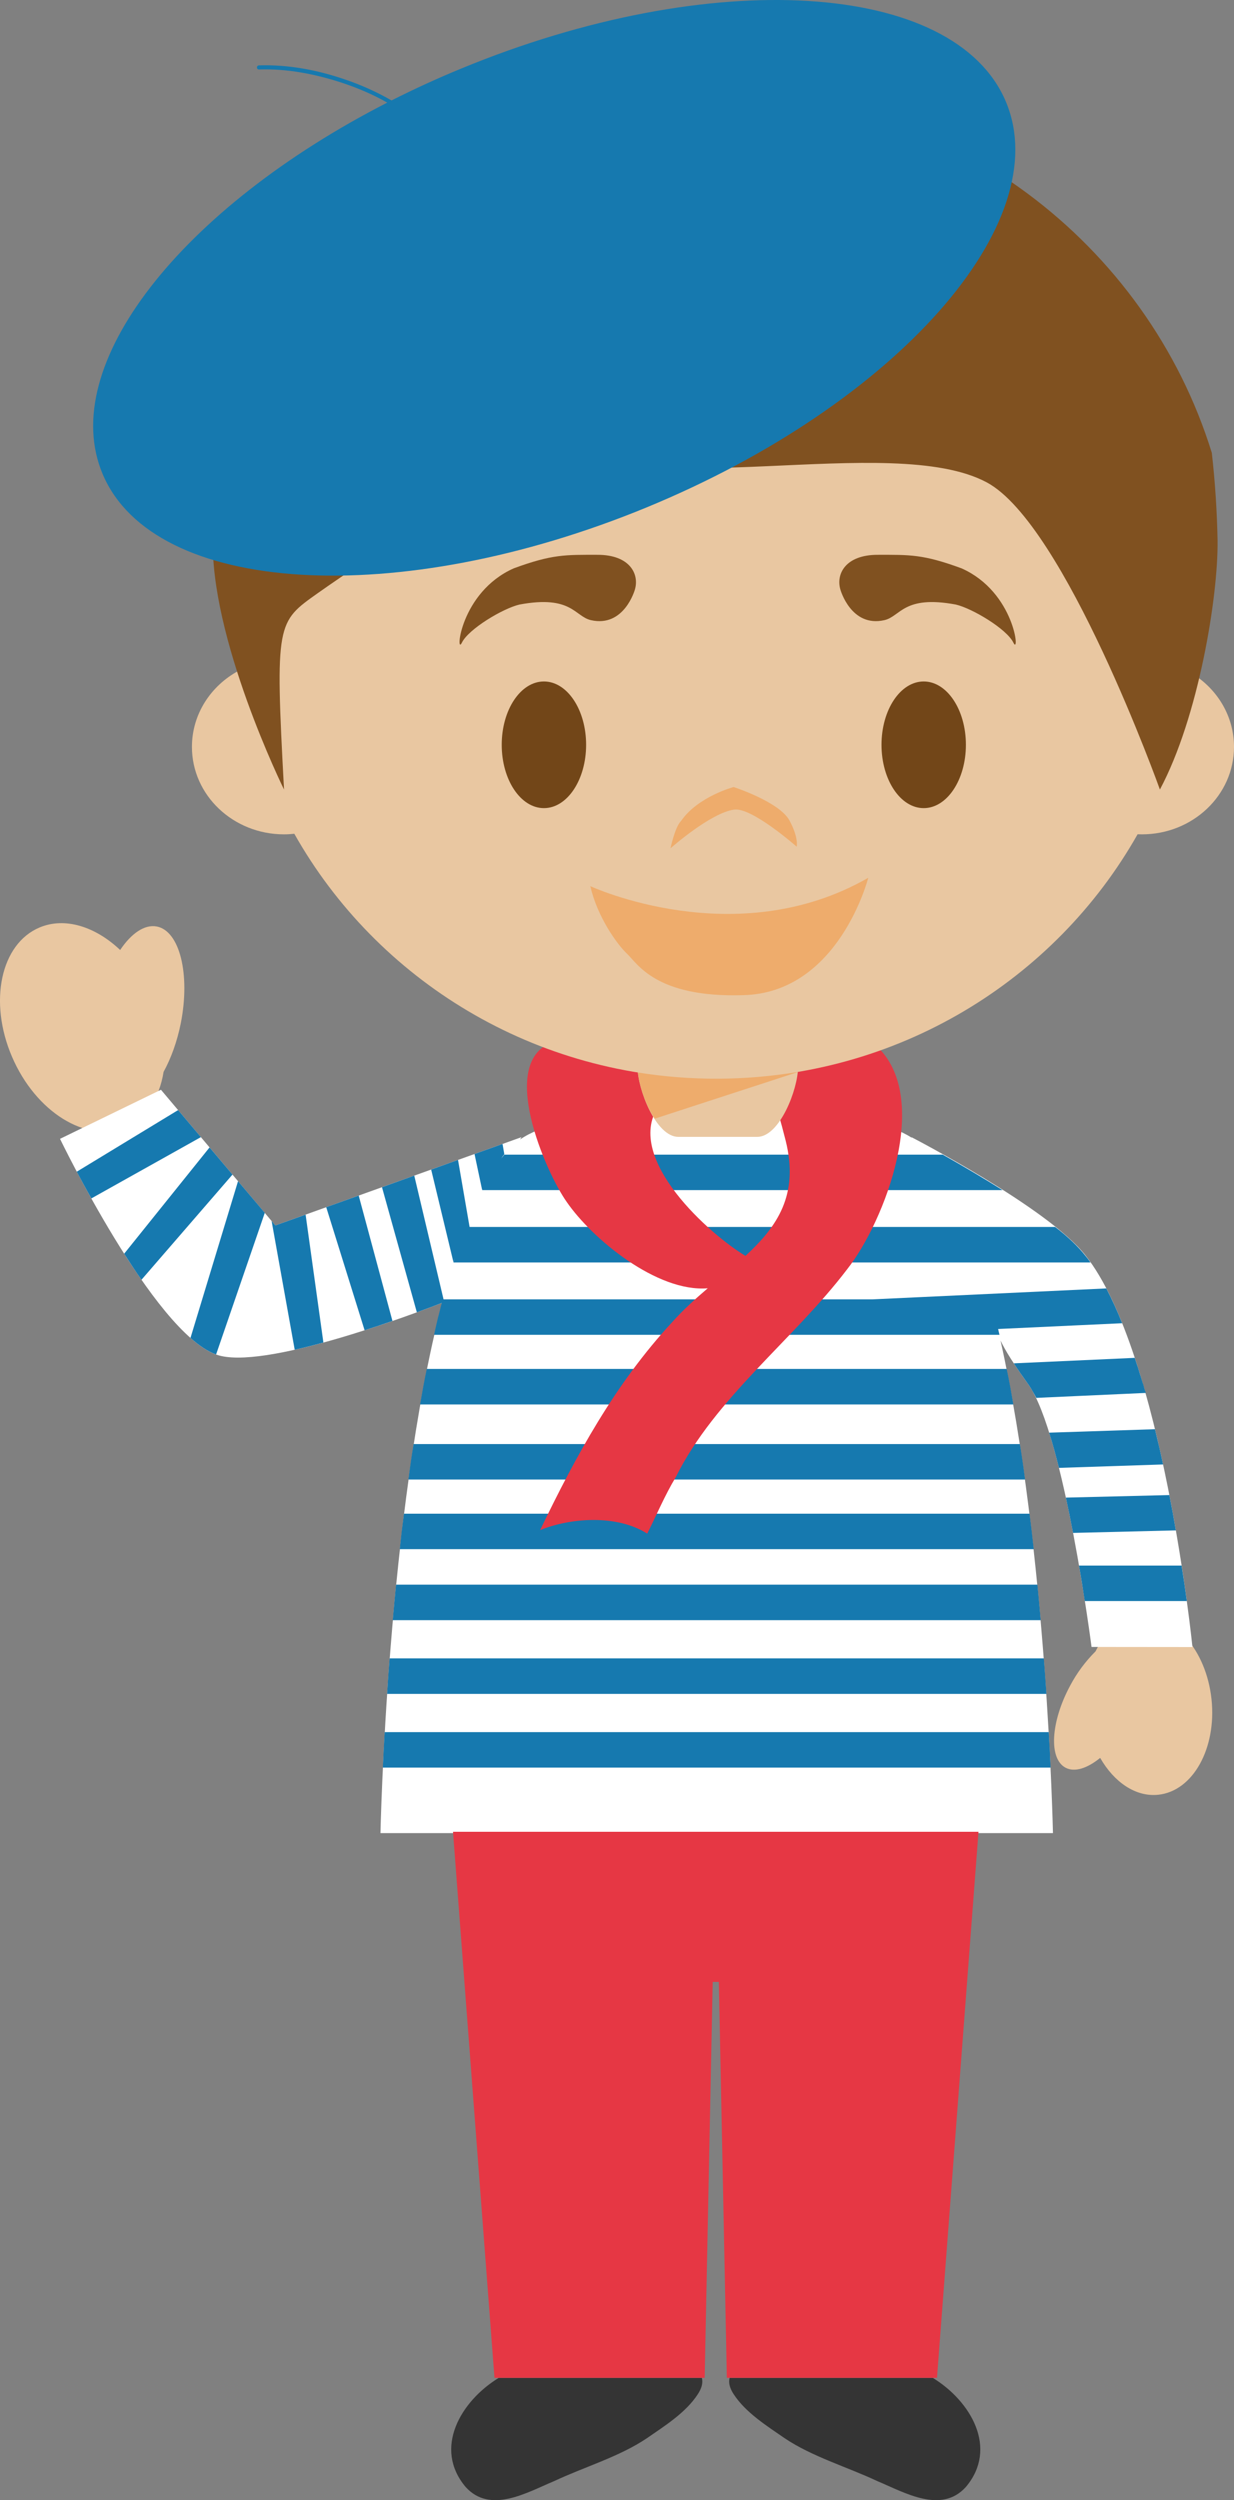 <svg version="1.1" xmlns="http://www.w3.org/2000/svg" xmlns:xlink="http://www.w3.org/1999/xlink" width="58.487" height="118.432" viewBox="0,0,58.487,118.432"><rect x="0" y="0" width="58.487" height="118.432" fill="#808080" stroke="none"/><g transform="translate(-210.22,-120.719)"><g data-paper-data="{&quot;isPaintingLayer&quot;:true}" fill-rule="evenodd" stroke="none" stroke-width="1" stroke-linecap="butt" stroke-linejoin="miter" stroke-miterlimit="10" stroke-dasharray="" stroke-dashoffset="0" style="mix-blend-mode: normal"><path d="M217.651,164.607c1.085,0.21 1.595,2.257 1.14,4.574c-0.177,0.883 -0.468,1.678 -0.818,2.313c-0.193,1.226 -0.823,2.207 -1.813,2.624c-1.843,0.769 -4.25,-0.725 -5.37,-3.339c-1.123,-2.612 -0.536,-5.355 1.309,-6.127c1.202,-0.504 2.645,-0.04 3.816,1.068c0.527,-0.786 1.156,-1.223 1.735,-1.113M267.641,201.209c0.248,2.327 -0.88,4.355 -2.523,4.527c-1.073,0.113 -2.096,-0.596 -2.754,-1.746c-0.608,0.494 -1.208,0.692 -1.638,0.466c-0.806,-0.421 -0.713,-2.158 0.212,-3.883c0.318,-0.601 0.725,-1.15 1.207,-1.63c0.453,-0.92 1.187,-1.548 2.07,-1.642c1.643,-0.17 3.178,1.578 3.426,3.908" data-paper-data="{&quot;origPos&quot;:null}" fill="#e9c7a1"/><path d="M261.955,198.734c0,0 -1.295,-10.062 -3,-12.442c-0.696,-0.97 -1.085,-1.591 -1.314,-2.073c2.213,9.924 2.485,23.334 2.485,23.334h-31.873c0,0 0.308,-15.115 2.923,-25.12c-1.447,0.562 -8.529,3.231 -10.701,2.454c-2.991,-1.071 -7.41,-10.221 -7.41,-10.221l4.784,-2.325l5.422,6.428l11.666,-4.183c0,0 -0.027,0.04 -0.067,0.112c1.948,-1.37 7.486,-1.62 7.486,-1.62l1.762,0.073h0.145l1.76,-0.055c0,0 5.396,0.203 7.412,1.52c-0.012,-0.023 -0.02,-0.032 -0.02,-0.032c0,0 6.453,3.334 8.242,5.588c3.674,4.635 5.081,18.567 5.081,18.567l-4.783,-0.005" fill="#ffffff"/><path d="M259.926,202.769c0.035,0.56 0.064,1.12 0.088,1.68h-31.649c0.025,-0.56 0.054,-1.12 0.088,-1.68zM228.567,200.958c0.035,-0.561 0.075,-1.122 0.12,-1.682h31.007c0.043,0.582 0.086,1.099 0.122,1.682h-31.248M228.835,197.466c0.051,-0.582 0.103,-1.099 0.158,-1.683h30.397c0.055,0.583 0.105,1.101 0.155,1.683h-30.71M229.168,194.102c0.058,-0.561 0.124,-1.121 0.199,-1.68h29.65c0.071,0.559 0.137,1.119 0.198,1.68h-30.047M229.576,190.804c0.078,-0.58 0.158,-1.162 0.248,-1.68h28.735c0.091,0.559 0.173,1.119 0.245,1.68h-29.228M257.934,185.565c0.11,0.518 0.216,1.102 0.316,1.683h-28.12c0.102,-0.581 0.207,-1.165 0.317,-1.683zM233.09,177.054c-0.006,0.007 -0.013,0.014 -0.021,0.02l-0.358,-1.69l1.328,-0.476l0.084,0.485c-0.053,0.064 -0.101,0.132 -0.143,0.203c0.046,-0.062 0.094,-0.123 0.143,-0.182h20.779c0.957,0.538 1.902,1.098 2.833,1.68h-24.666l0.021,-0.04" fill="#1679af"/><path d="M231.781,180.299c-0.048,0.123 -0.071,0.203 -0.071,0.203l-1.054,-4.38l1.273,-0.458l0.548,3.176h27.753c0.591,0.452 1.092,0.932 1.426,1.355c0.083,0.104 0.164,0.197 0.246,0.327h-30.192c0.021,-0.075 0.047,-0.15 0.071,-0.223" fill="#1679af"/><path d="M231.16,182.438c-0.251,0.099 -0.661,0.255 -1.183,0.445l-1.652,-5.925l1.53,-0.55l1.388,5.861h20.335l11.077,-0.518c0.277,0.537 0.528,1.087 0.751,1.649l-5.878,0.273c0.019,0.087 0.038,0.176 0.062,0.266v0.01h-26.795v-0.009c0.062,-0.285 0.131,-0.58 0.198,-0.86l0.004,-0.007c0.03,-0.126 0.062,-0.251 0.096,-0.376c0.002,-0.019 0.009,-0.033 0.012,-0.054l0.055,-0.205M227.221,177.353l1.6,5.939c-0.414,0.144 -0.855,0.292 -1.32,0.442l-1.819,-5.831l1.54,-0.55zM224.705,178.256l0.843,6.058c-0.456,0.125 -0.914,0.242 -1.36,0.342l-1.095,-6.099l0.179,0.211zM221.502,176.671l1.268,1.5l-2.308,6.71c-0.386,-0.141 -0.794,-0.414 -1.214,-0.784zM221.239,176.359l-4.314,4.983c-0.279,-0.402 -0.553,-0.816 -0.82,-1.235l4.047,-5.035zM218.662,173.304l1.08,1.28l-5.192,2.904c-0.257,-0.459 -0.491,-0.887 -0.691,-1.266l4.802,-2.918zM258.955,186.292c-0.272,-0.379 -0.498,-0.706 -0.684,-0.992l5.732,-0.26c0.044,0.132 0.087,0.264 0.129,0.397c0.002,0.008 0.005,0.015 0.01,0.022l0.118,0.388c0.005,0.008 0.008,0.017 0.01,0.026l0.12,0.39c0.002,0.007 0.009,0.017 0.012,0.024c0.041,0.139 0.064,0.272 0.131,0.412v0.002l-5.199,0.235c-0.057,-0.122 -0.131,-0.24 -0.191,-0.346c-0.002,-0.004 -0.004,-0.009 -0.007,-0.011l-0.033,-0.062l-0.015,-0.021l-0.03,-0.052l-0.015,-0.018l-0.031,-0.052c-0.005,-0.005 -0.009,-0.012 -0.012,-0.019c-0.014,-0.019 -0.031,-0.04 -0.045,-0.063M264.961,188.42c0.137,0.555 0.265,1.111 0.384,1.67l-4.934,0.162c-0.148,-0.588 -0.3,-1.15 -0.465,-1.668l5.015,-0.164M265.643,191.54c0.109,0.556 0.212,1.114 0.308,1.673l-4.872,0.12c-0.105,-0.553 -0.219,-1.116 -0.341,-1.673l4.905,-0.12M266.222,194.88c0.09,0.559 0.172,1.119 0.248,1.68h-4.836c-0.077,-0.517 -0.17,-1.098 -0.274,-1.68h4.86" fill="#1679af"/><path d="M245.553,180.209c1.505,-1.388 2.549,-2.891 1.903,-5.464c-0.491,-1.945 -0.71,-2.536 -1.655,-2.67c-1.337,-0.193 -3.553,-0.336 -4.397,1.085c-1.581,2.464 2.487,6.059 4.149,7.05M251.727,170.238c2.709,2.421 0.425,8.35 -1.354,10.604c-2.538,3.337 -6.26,6.094 -8.125,9.852c-0.508,0.835 -0.93,1.838 -1.352,2.673c-1.44,-0.917 -3.639,-0.753 -5.077,-0.167c1.693,-3.508 3.551,-6.932 6.262,-9.854c0.527,-0.588 1.107,-1.111 1.684,-1.602c-2.407,0.202 -5.482,-2.348 -6.677,-4.078c-0.978,-1.367 -3.367,-6.746 -0.599,-7.605c-0.021,-0.007 -0.016,-0.019 0.05,-0.013c0.023,-0.008 0.046,-0.015 0.07,-0.02c0.004,0.01 0.004,0.017 0,0.024c0.047,0.003 0.093,0.008 0.14,0.014c1.693,0.169 3.215,-0.162 5.078,0.254c2.79,0.586 7.701,-2.005 9.9,-0.082" fill="#e63744"/><path d="M266.768,152.652c1.169,0.743 1.939,2.009 1.939,3.447c0,2.289 -1.956,4.143 -4.367,4.143c-0.066,0 -0.133,-0.002 -0.202,-0.004c-3.906,6.908 -11.389,11.581 -19.979,11.581c-8.598,0 -16.086,-4.683 -19.99,-11.605c-0.16,0.018 -0.322,0.028 -0.486,0.028c-2.411,0 -4.366,-1.853 -4.366,-4.143c0,-1.546 0.891,-2.895 2.21,-3.605c-0.151,-1.059 -0.231,-2.139 -0.231,-3.235c0,-12.461 10.237,-22.56 22.863,-22.56c12.627,0 22.864,10.099 22.864,22.56c0,1.153 -0.088,2.287 -0.255,3.393" data-paper-data="{&quot;origPos&quot;:null}" fill="#e9c7a1"/><path d="M238.229,150.096c-0.772,-0.174 -0.908,-1.201 -3.386,-0.74c-0.779,0.18 -2.417,1.156 -2.732,1.808c-0.316,0.652 -0.088,-2.392 2.457,-3.522c1.835,-0.675 2.457,-0.642 3.977,-0.642c1.52,0 1.987,0.907 1.766,1.65c0,0 -0.503,1.803 -2.082,1.446zM252.134,150.096c0.772,-0.174 0.908,-1.201 3.386,-0.74c0.779,0.18 2.417,1.156 2.732,1.808c0.316,0.652 0.087,-2.392 -2.457,-3.522c-1.835,-0.675 -2.457,-0.642 -3.977,-0.642c-1.52,0 -1.987,0.907 -1.766,1.65c0,0 0.503,1.803 2.082,1.446z" data-paper-data="{&quot;origPos&quot;:null}" fill="#805120"/><path d="M238,156c0,1.657 -0.895,3 -2,3c-1.105,0 -2,-1.343 -2,-3c0,-1.657 0.895,-3 2,-3c1.105,0 2,1.343 2,3M256,156c0,1.657 -0.895,3 -2,3c-1.105,0 -2,-1.343 -2,-3c0,-1.657 0.895,-3 2,-3c1.105,0 2,1.343 2,3" data-paper-data="{&quot;origPos&quot;:null}" fill="#724618"/><path d="M245.02,159.069c-1.125,0.153 -3.02,1.834 -3.02,1.834c0,0 0.207,-1.009 0.503,-1.299c0.8,-1.156 2.487,-1.604 2.487,-1.604c0,0 2.173,0.703 2.65,1.588c0.443,0.824 0.34,1.238 0.34,1.238c0,0 -2.121,-1.871 -2.96,-1.756z" fill="#eeac6c"/><path d="M238.2,162.696c0,0 6.897,3.208 13.172,-0.397c0,0 -1.39,5.47 -5.95,5.561c-4.115,0.122 -4.984,-1.492 -5.477,-1.956c-0.492,-0.463 -1.42,-1.772 -1.745,-3.208" fill="#eeac6c"/><path d="M267.928,146.317c0.035,2.652 -0.904,8.383 -2.733,11.802c0,0 -4.497,-12.558 -8.203,-14.548c-4.526,-2.431 -16.464,1.075 -20.51,-2.078c-0.67,-0.522 -0.596,-1.705 -0.596,-1.705c0,0 -0.773,1.508 -1.145,1.928c-1.963,2.2 -7.044,5.39 -9.459,7.1c-1.937,1.376 -2.028,1.362 -1.6,9.304c0,0 -3.566,-7.227 -3.37,-12.05c0.057,-1.391 0.741,-4.473 1.853,-7.605c4.023,-7.969 12.361,-13.442 21.993,-13.442c11.069,0 20.426,7.223 23.498,17.148c0.155,1.377 0.246,2.761 0.272,4.146" data-paper-data="{&quot;origPos&quot;:null}" fill="#805120"/><path d="M242.372,174.573c-1.066,0 -1.934,-2.264 -1.934,-3.297h7.605c0,1.033 -0.866,3.297 -1.934,3.297h-3.737" data-paper-data="{&quot;origPos&quot;:null}" fill="#e9c7a1"/><path d="M241.256,173.709c-0.43,-0.642 -0.729,-1.539 -0.8,-2.186c2.509,0.4 5.067,0.392 7.573,-0.026l-0.014,0.012l-6.758,2.2" fill="#eeac6c"/><path d="M233.86,233.357c-1.804,1.101 -3.116,3.339 -1.57,5.17c1.168,1.289 2.887,0.268 4.194,-0.278c1.445,-0.678 3.095,-1.155 4.4,-2.035c0.846,-0.584 1.838,-1.207 2.406,-2.076c0.176,-0.268 0.26,-0.522 0.197,-0.78h-9.626zM254.428,233.357c1.805,1.101 3.117,3.339 1.57,5.17c-1.17,1.289 -2.889,0.268 -4.195,-0.278c-1.443,-0.678 -3.09,-1.155 -4.398,-2.035c-0.846,-0.584 -1.838,-1.207 -2.408,-2.076c-0.176,-0.268 -0.26,-0.522 -0.196,-0.78h9.627z" fill="#343434"/><path d="M256.597,207.491l-1.967,25.866h-9.96l-0.38,-18.755h-0.29l-0.381,18.755h-9.963l-1.965,-25.866h15.662z" fill="#e63744"/><path d="M257.891,125.526c2.43,5.737 -5.182,14.344 -17,19.219c-11.82,4.873 -23.374,4.172 -25.804,-1.565c-2.179,-5.148 3.717,-12.6 13.487,-17.6c-0.686,-0.392 -1.425,-0.703 -2.17,-0.948c-1.256,-0.409 -2.58,-0.666 -3.91,-0.623c-0.127,0.004 -0.127,-0.189 0,-0.193c1.373,-0.045 2.766,0.216 4.058,0.661c0.773,0.259 1.518,0.594 2.225,1c1.06,-0.534 2.163,-1.043 3.31,-1.513c11.821,-4.878 23.373,-4.176 25.804,1.562" fill="#1679af"/></g></g></svg>